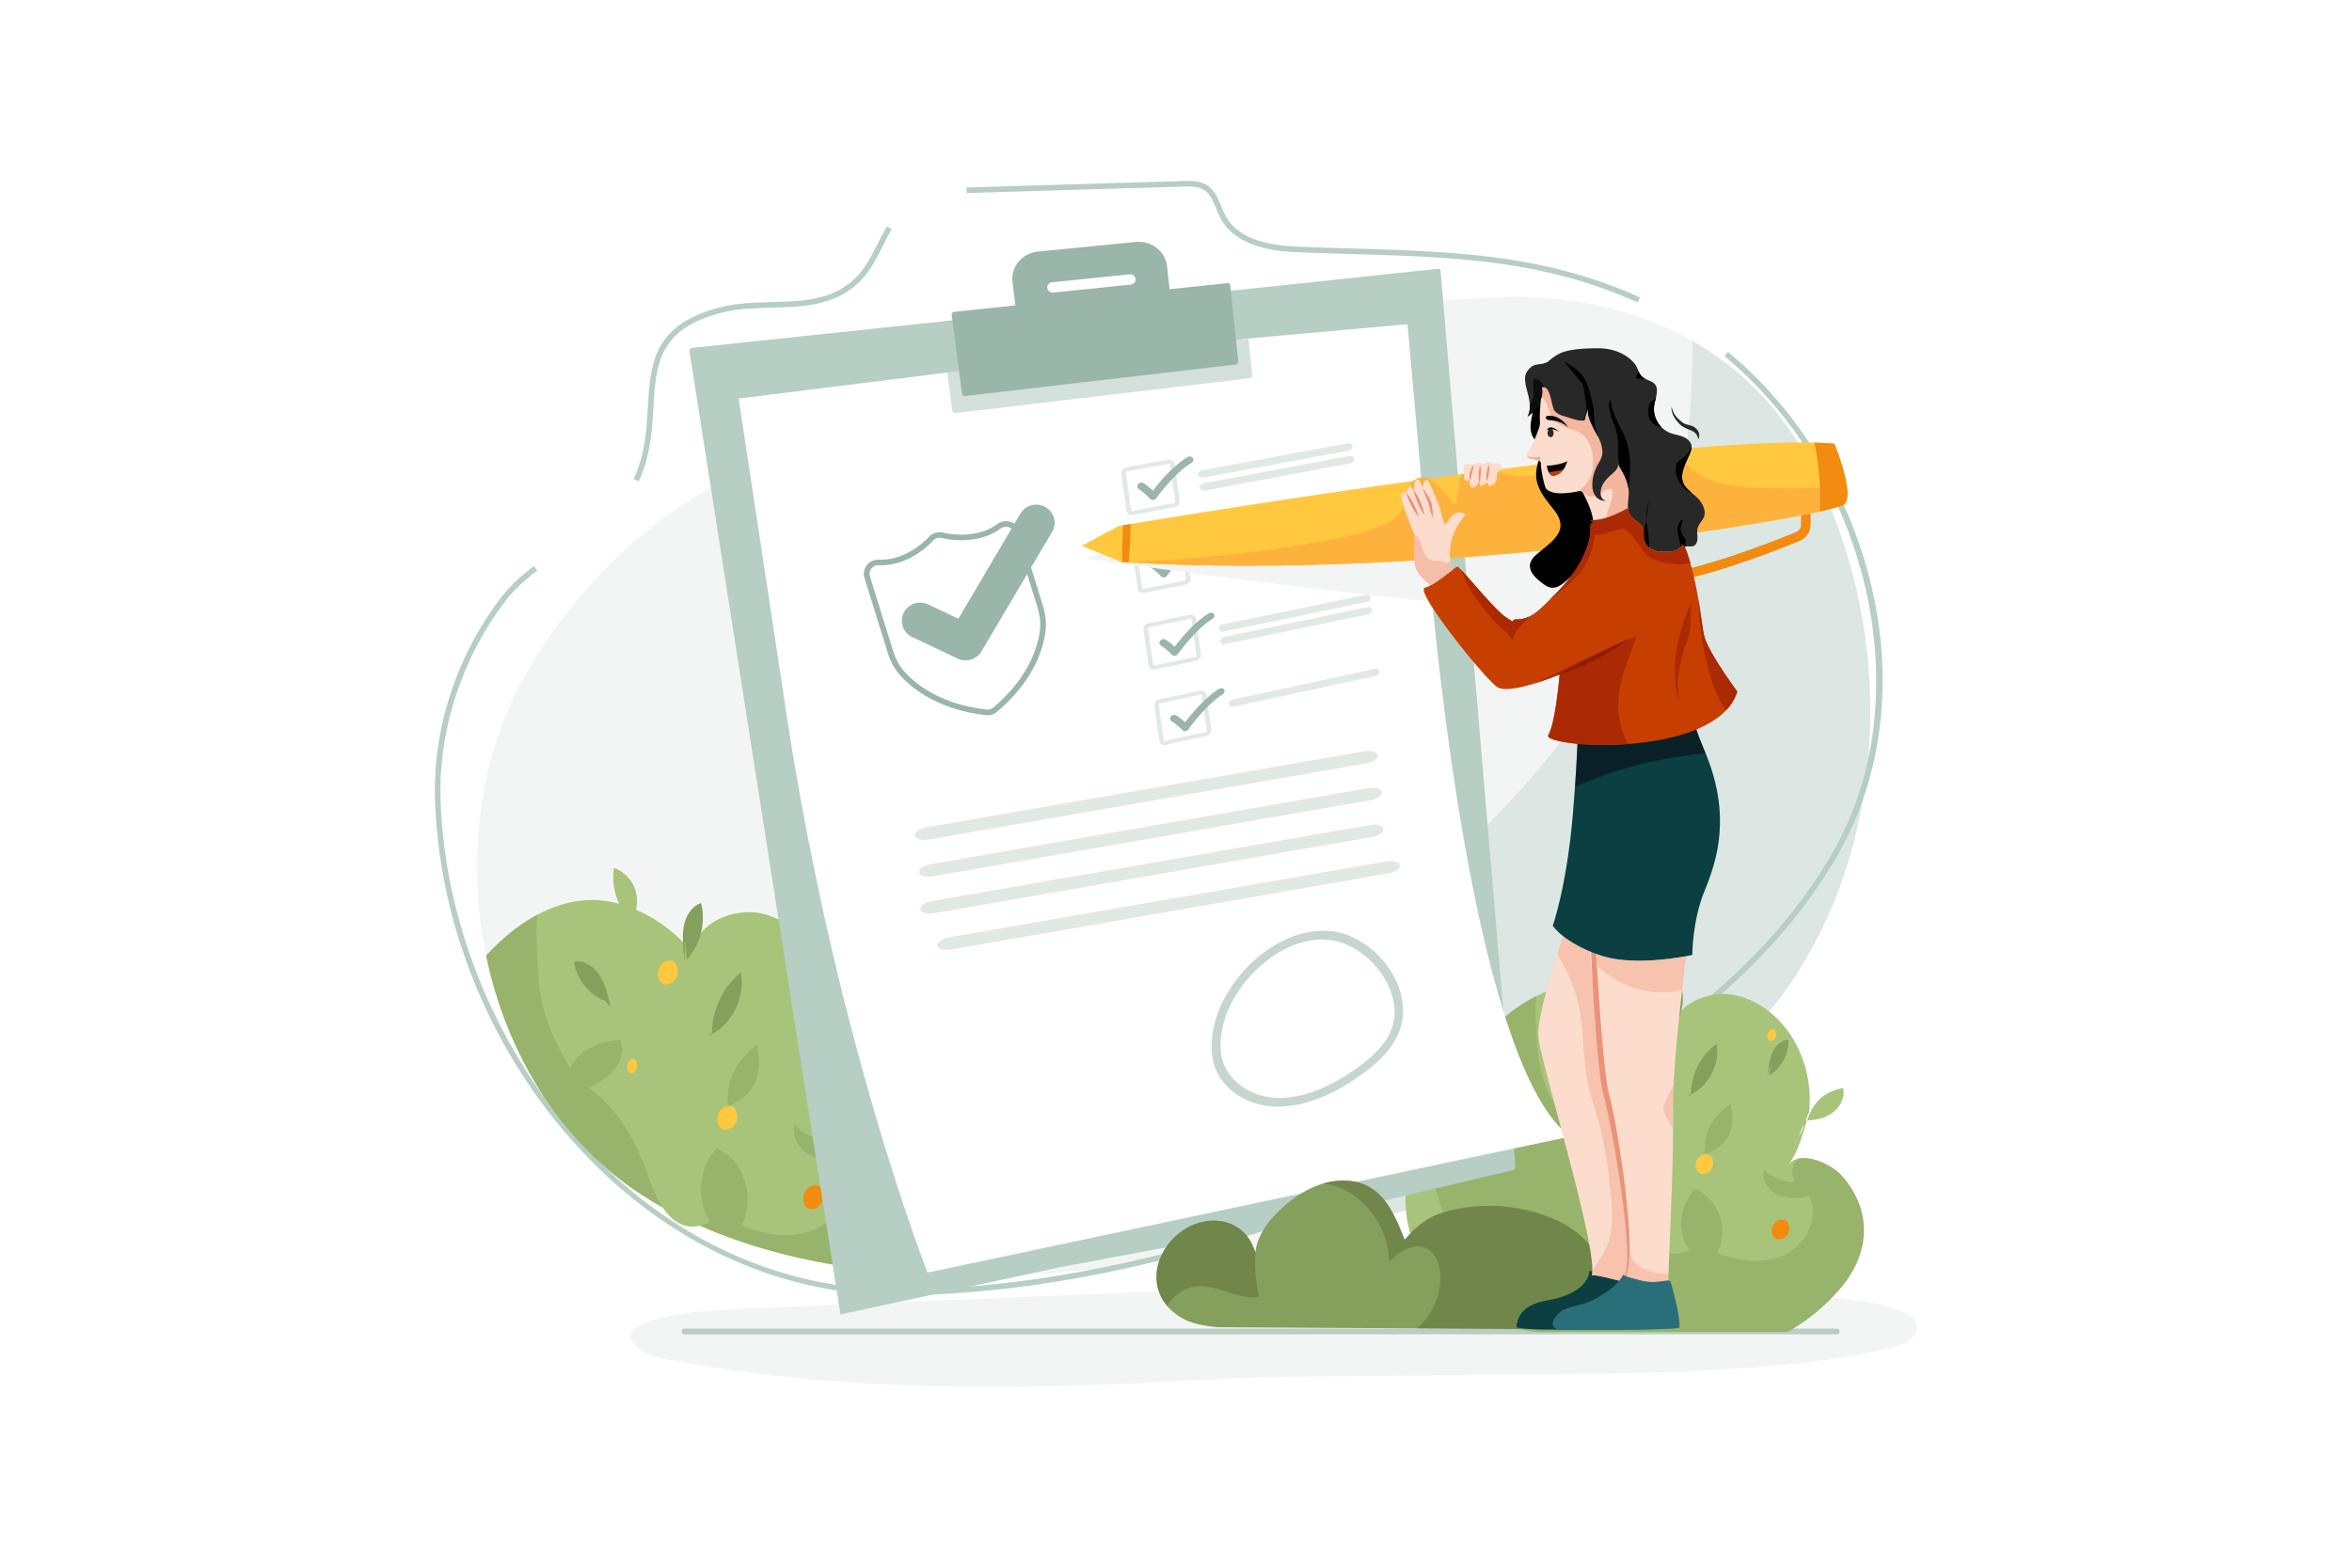 <svg xmlns="http://www.w3.org/2000/svg" viewBox="0 0 4680 3120"><defs><style>.cls-1,.cls-3{fill:#fff;}.cls-2{fill:#f3f5f4;}.cls-3{stroke:#000;stroke-miterlimit:10;stroke-width:4px;}.cls-4{fill:#b6cec4;}.cls-5{opacity:0.72;}.cls-6{fill:#d3e0db;}.cls-7{fill:#a8c47a;}.cls-8{fill:#84a05c;}.cls-9{opacity:0.47;}.cls-10{fill:#ffc83e;}.cls-11{fill:#f28b0f;}.cls-12{opacity:0.3;}.cls-13{fill:#9ab5a9;}.cls-14{opacity:0.56;}.cls-15{fill:#60723d;}.cls-16{fill:#0b3f42;}.cls-17{fill:#fcdccd;}.cls-18,.cls-22,.cls-31{fill:#f2ad94;}.cls-18{opacity:0.54;}.cls-19{fill:#fdb23d;}.cls-20{fill:#ea9378;}.cls-21{opacity:0.8;}.cls-23{fill:#282828;}.cls-24,.cls-31{opacity:0.66;}.cls-25{opacity:0.49;}.cls-26{fill:#070208;}.cls-27{fill:#c73f00;}.cls-28{fill:#ac2a03;}.cls-29{fill:#8e1c02;}.cls-30{fill:#296f7a;}</style></defs><title>04</title><g id="_04" data-name="04"><rect id="_04-2" data-name="04" class="cls-1" width="4680" height="3120"/><path class="cls-2" d="M3379.93,2728.09c-162.47,8.58-325.24,6-487.85,8.77-171.6,3-343.34.48-514.77,10.14-342.58,19.3-688.73,24.49-1027.61-37.43-24.26-4.43-52.16-7.81-74.25-23.12-90.59-62.85,139.83-78.56,160.66-79.57,370.91-18.12,743.87-29.65,1113.61-48.29,318.83-16.07,632.53-4.82,951.7,15,36.49,2.27,358.07,5.56,308,83.26-9.89,15.34-29.15,21.2-46.92,25.4-122.75,29-253.93,39-379.77,45.7Z"/><polyline class="cls-3" points="1360.19 2649.89 1800.16 2649.89 1865.55 2649.89 1971.96 2649.89 2208.11 2649.89 2768.15 2649.89 3053.89 2649.89 3070.01 2649.89 3070.06 2649.89 3150.83 2649.89 3274.1 2649.89 3279.86 2649.89 3520.14 2649.89 3656.65 2649.89"/><path class="cls-4" d="M3656.65,2655.47H1360.19c-2,0-3.58-2.5-3.58-5.58s1.61-5.57,3.58-5.57H3656.65c2,0,3.58,2.49,3.58,5.57S3658.63,2655.47,3656.65,2655.47Z"/><path class="cls-2" d="M3309.81,2193.76c-180.66,106.28-380.81,181.44-584.75,235-67.44,17.7-135.29,33.06-203,46.39q-43.38,8.55-87,15.95c-215.06,36.49-456.45,62.62-686.42,38.12-123.9-13.19-244.47-41.07-355.84-89.93q-38.08-16.7-74.65-36.76-2.65-1.46-5.29-2.93c-185.05-103.38-302.83-291.94-345.63-497.81-40.21-193.39-14.26-402,84.24-569.69,87-148.06,217.3-284,369.85-364.94a732.53,732.53,0,0,1,93-40.86c134.49-48.88,286.15-67.1,418.78-95.47,361-77.2,706.91-239.41,1082.09-239.9,126.73-.16,248.34,28.6,352.2,87.65C3457.8,730,3534.77,804.34,3590,902.55,3827,1324.06,3749.25,1935.26,3309.81,2193.76Z"/><g class="cls-5"><path class="cls-6" d="M3309.81,2193.76c-180.66,106.28-380.81,181.44-584.75,235-20.51-4.78-41.33-9.32-62.63-13.32-131.3-24.62-272.29-20.72-400.42-58-71.09-20.69-134.61-60.28-200.59-94.25,107.66-49.55,210.7-113.14,310.45-176.93,201-128.56,400.61-262.41,571.6-428.86s313.36-368.52,378.14-598.18c34.92-123.84,46.49-251.78,45.77-380.63C3457.8,730,3534.77,804.34,3590,902.55,3827,1324.06,3749.25,1935.26,3309.81,2193.76Z"/></g><path class="cls-4" d="M1788.85,2577.84c-241.86,0-471.43-107.92-647.46-304.65C973.93,2086,873.41,1837.7,865.6,1591.83c-2.26-71,8.28-142.51,31.31-212.44a644.41,644.41,0,0,1,100-190c16-21,36.77-40.88,65.31-62.63l6.7,8.79c-27.75,21.13-47.84,40.36-63.24,60.54-86.4,113.17-133.44,257.3-129.05,395.41,15,473.19,384.49,975.29,911.84,975.32,3.4,0,6.77,0,10.18-.06,253.11-3.1,534.24-60.35,835.58-170.16,28.1-10.24,56.48-21,84.34-32,303.4-119.74,729.89-319.55,929.84-670.91,171.86-302,74.48-743.82-217.08-984.86l7-8.52c69.71,57.63,130.06,127.85,179.38,208.71a884.06,884.06,0,0,1,105.64,256c45.38,190.61,22.16,380.29-65.37,534.11-45.68,80.25-105.76,157.27-178.6,228.89-65.48,64.4-143.31,126.43-231.31,184.36-142.55,93.84-309.53,177.25-525.48,262.47-28,11-56.42,21.83-84.61,32.1-142.46,51.92-281.26,92.48-412.54,120.57-148.11,31.7-291.67,48.61-426.68,50.26C1795.49,2577.82,1792.16,2577.84,1788.85,2577.84Z"/><path class="cls-4" d="M3258.6,602c-186.45-84.86-368.62-90.39-561.48-96.25l-4.7-.14c-37.41-1.14-76.1-2.31-115.22-4-33.3-1.47-60.65-6.31-83.63-14.77-29.76-11-51.27-28.06-63.93-50.82a201.86,201.86,0,0,1-9.61-20.9c-6.33-15.3-12.31-29.75-24.91-37.45-11.87-7.25-27.94-6.76-40.85-6.36-56.77,1.74-114.5,3.43-170.32,5.07-85.4,2.5-173.7,5.09-260.54,7.91l-.36-11c86.86-2.82,175.17-5.41,260.58-7.91,55.82-1.64,113.54-3.33,170.3-5.07,14.38-.44,32.27-1,46.94,8,15.68,9.57,22.64,26.38,29.37,42.64a190.4,190.4,0,0,0,9.05,19.76c20.36,36.6,66.92,56.76,138.4,59.93,39,1.73,77.69,2.9,115.07,4l4.7.14c194,5.89,377.24,11.46,565.72,97.24Z"/><path class="cls-4" d="M1270.84,958.09l-10-4.72c22.65-47.85,25.51-96.26,28.27-143.08,2.56-43.44,5-84.47,23.75-119.09,21-38.81,59.65-64.2,121.5-79.92,32.26-8.2,66.84-9.1,100.29-10,62.38-1.63,121.31-3.16,167.3-47.8,20-19.43,32.46-44.27,45.62-70.56,5.36-10.7,10.91-21.77,17-32.31l9.57,5.5c-5.89,10.27-11.36,21.19-16.65,31.76-13,26-26.45,52.8-47.81,73.53-49.09,47.64-113,49.31-174.7,50.92-32.84.86-66.8,1.75-97.86,9.64-58.65,14.91-95,38.57-114.51,74.48-17.6,32.46-19.95,72.3-22.44,114.48C1297.46,856.58,1294.41,908.31,1270.84,958.09Z"/><path class="cls-7" d="M3579.52,2259.85a44.75,44.75,0,0,0,10.28-30c19.37.22,39.47-3.28,55.34-14.4s26.51-31.07,22.56-50c-87,16.22-64.61,94.39-109.3,152.76a33.18,33.18,0,0,1,19.09-12.15c28.86-7,71.28,15.7,86.7,33.11,61.64,69.63,57.51,153.63-.87,223.26-26.65,31.8-65.33,66.25-107.28,88.55H3304.61a27.63,27.63,0,0,0-6,0H3085c-1.13,0-2.27.06-3.41.08h-.09l-2.87,0c-1.68,0-3.35,0-5,0q-1.62,0-3.21,0l-2.35-.06c-1.74,0-3.48-.11-5.21-.2-.68,0-1.35-.06-2-.1l-3.61-.22-3.62-.29c-1.19-.11-2.4-.23-3.6-.36-2-.2-4.06-.45-6.09-.73q-2.36-.32-4.71-.69-4.59-.75-9.12-1.71c-55-11.67-103.84-47.07-148.06-85.13-17.06-14.67-33.85-30-47.41-48.52-39.38-53.86-46.51-130.06-29.48-196.4a334.29,334.29,0,0,1,24.81-65.86,448.66,448.66,0,0,1,42.34-68c25.14-33.69,42.27-71.33,68.83-104.1,31.53-38.91,71.44-74.09,115.93-96.26,33.65-16.76,69.91-26.09,107.18-23.95,58.81,3.35,126.87,38.82,165.94,87.52,7.2-55.68,81.24-75.66,124.14-65.1,99.26,24.42,156.62,131.78,145.32,233.07"/><path class="cls-8" d="M3361.65,2178.89c-1.71-.83-1.21,3.21.61,2.66s2.14-2.93,2.16-4.83c.5-38.64,20-76.59,51.24-99.42,7.15,39.64-14.37,82.74-50.35,100.84"/><g class="cls-9"><path class="cls-8" d="M3389.86,2297.67c-1.7-.82-1.2,3.21.61,2.67s2.32-2.94,2.17-4.84c-3.83-47.27,20.05-76.59,51.23-99.42,7.16,39.64,6.2,78.51-50.35,100.85"/></g><g class="cls-9"><path class="cls-8" d="M3663.32,2562.36c-26.65,31.8-65.33,66.25-107.28,88.55H3304.61a27.63,27.63,0,0,0-6,0H3145c-20.21-1.1-40.81-.28-58.65,0l-4.75.08h-.09c-3.86,0-7.58,0-11.11,0l-2.35-.06c-1.74,0-3.48-.11-5.21-.2-.68,0-1.35-.06-2-.1l-3.61-.22-3.62-.29c-1.19-.11-2.4-.23-3.6-.36-2-.21-4.06-.46-6.09-.73q-2.36-.32-4.71-.69-4.59-.75-9.12-1.71c-7.48-5.36-14.49-10.6-20.85-15.42-45.95-34.87-77.56-85.33-102.85-137.17a857,857,0,0,1-74-228.37q-1.3-7.43-2.44-15a448.66,448.66,0,0,1,42.34-68c25.14-33.69,42.27-71.33,68.83-104.1,31.53-38.91,71.44-74.09,115.93-96.26-1.37,10.64-1.44,21.52-1.31,32.28q.48,41.36,4.46,82.6c4.71,48.79,28.75,97.9,54.86,138.43,13.22-30.46,55.92-47.3,88.12-46.65,7.38,16.68.37,36.92-12.2,50.15-11.95,12.58-28.91,21.2-44.54,28.1,55.4,34.3,86.89,92.84,108.51,152.15,16.07,44.09,48.26,95.58,106.24,68.52-25.07-36.32-19.84-90.41,11.72-121.25,47.43,18.4,69.54,83.32,43.19,126.83,43.41,17.06,93.89,23.89,135.88,3.6s69.14-74.39,48.14-116c-20.81,2.5-42.68,4.87-62.06-3.11s-34.62-30.12-27.42-49.8a80.07,80.07,0,0,0,63.77,23.64c-12.89-11.41-9.4-33.93,3.08-45.78l0,0c28.86-7,71.28,15.7,86.7,33.11C3725.83,2408.73,3721.7,2492.73,3663.32,2562.36Z"/></g><path class="cls-7" d="M3217.71,1987.27l-.4-.41a95.81,95.81,0,0,1-25.5-81.53,57.42,57.42,0,0,1,30.85,87.46"/><path class="cls-8" d="M3315.59,2058.59l-1.24-15.92c-1.21-15.41-2.39-31.17,1.66-46.09s14.42-29,29.28-33.26c9,32.64-1.38,69.84-25.89,93.18l-1.11-30.45"/><path class="cls-8" d="M3516.77,2141.41l1.92-13.17c1.86-12.75,3.81-25.78,9.85-37.15s17.07-21,29.93-21.65c1.27,28.19-14,56.51-38.22,71l4.71-25"/><path class="cls-8" d="M3176.8,2124.16c-28.38-9.33-50.61-35.25-55.49-64.72,18.08-2.88,36,8.59,46.23,23.79s14.27,33.57,18.13,51.47"/><path class="cls-10" d="M3278.55,2096.11c12,4.45,30.93-8.08,24.45-28.58-5.88-18.57-31.53-8.45-33.41,8.4C3268.29,2087.55,3272.59,2093.91,3278.55,2096.11Z"/><path class="cls-10" d="M3383.25,2335.49c12,4.45,30.93-8.08,24.44-28.58-5.88-18.57-31.52-8.45-33.4,8.39C3373,2326.92,3377.28,2333.29,3383.25,2335.49Z"/><path class="cls-11" d="M3534.71,2465.76c12,4.44,30.93-8.08,24.44-28.58-5.88-18.57-31.52-8.45-33.4,8.39C3524.45,2457.19,3528.74,2463.56,3534.71,2465.76Z"/><path class="cls-10" d="M3219.74,2242.72c6,2.65,15.46-4.82,12.22-17-2.94-11.08-15.76-5-16.7,5C3214.61,2237.61,3216.75,2241.41,3219.74,2242.72Z"/><path class="cls-10" d="M3521.37,2071.22c6,2.66,15.46-4.82,12.22-17-2.94-11.08-15.76-5-16.7,5C3516.24,2066.11,3518.39,2069.91,3521.37,2071.22Z"/><path class="cls-7" d="M1755.49,2252c-17.45-21.07-65.39-48.53-98-40a37.3,37.3,0,0,0-21.57,14.7c24.16-33.77,31-73,42.24-106.89-1.18,0-2.37.06-3.56.07l7.89-19.3c12.78-122.51-52.06-252.34-164.26-281.89-37-9.75-94.54,2-123.33,38.11h0a79.35,79.35,0,0,0-16.62,38h0c-.14.88-.26,1.75-.37,2.64-.26-.34-.5-.67-.76-1q-5.82-7.69-12.38-15l-.81-.92c-1.66-1.82-3.32-3.61-5-5.37h0a290.23,290.23,0,0,0-93.19-64.48,257.63,257.63,0,0,0-33.6-11.89,203.6,203.6,0,0,0-41.8-7.19c-42.13-2.59-83.12,8.68-121.16,29-37.41,20-72,48.61-101.88,81.36,42.8,205.87,160.58,394.43,345.63,497.81q2.64,1.47,5.29,2.93c17.59,26.14,41.86,44.22,74.65,36.76,111.37,48.86,231.94,76.74,355.84,89.93q3-3.64,5.83-7.27C1820.49,2437.75,1825.16,2336.16,1755.49,2252ZM1671,2128.61a56,56,0,0,1-11.23,27.48Z"/><path class="cls-7" d="M1734,2102.36c-16.1,12.07-36,16.71-55.81,17.35,12.31-37,29.95-67.64,81.31-77.88C1763.91,2064.78,1751.88,2088.91,1734,2102.36Z"/><path class="cls-8" d="M1413.48,2058.18c-1.93-1-1.36,3.88.69,3.22s2.42-3.55,2.45-5.84c.56-46.75,22.66-92.64,57.92-120.26,8.08,48-16.25,100.08-56.92,122Z"/><g class="cls-9"><path class="cls-8" d="M1445.38,2201.84c-1.93-1-1.37,3.88.69,3.22s2.61-3.56,2.44-5.84c-4.32-57.17,22.67-92.64,57.92-120.25,8.09,47.94,7,95-56.92,122Z"/></g><g class="cls-9"><path class="cls-8" d="M1292.84,2349c6.19,18.16,14.49,37.38,25.34,53.51q-2.65-1.46-5.29-2.93c-185.05-103.38-302.83-291.94-345.63-497.81,29.92-32.75,64.47-61.41,101.88-81.36-1.55,12.86-1.63,26-1.49,39q.57,50,5,99.91c5.32,59,32.5,118.41,62,167.43,14.94-36.84,63.22-57.21,99.62-56.43,8.34,20.17.41,44.65-13.79,60.66-13.52,15.21-32.68,25.63-50.35,34C1232.81,2206.53,1268.4,2277.32,1292.84,2349Z"/></g><g class="cls-9"><path class="cls-8" d="M1754.5,2522q-2.85,3.62-5.83,7.27c-123.9-13.19-244.47-41.07-355.84-89.93a90.13,90.13,0,0,0,20.11-7.39c-28.34-43.93-22.43-109.34,13.25-146.64,53.61,22.24,78.61,100.77,48.83,153.4,49.07,20.63,106.12,28.88,153.59,4.34s78.15-90,54.41-140.32c-23.51,3-48.24,5.89-70.14-3.76s-39.13-36.45-31-60.24c18.44,20.35,45.7,31.16,72.09,28.59-14.56-13.79-10.63-41,3.49-55.37v0c32.63-8.48,80.57,19,98,40C1825.16,2336.16,1820.49,2437.75,1754.5,2522Z"/></g><path class="cls-7" d="M1250.78,1826.42l-.45-.49c-23.35-25.57-34.4-63.37-28.83-98.61,19.47,6.26,35.77,22.89,42.54,43.41s3.82,44.42-7.67,62.37Z"/><path class="cls-8" d="M1361.42,1912.68l-1.41-19.26c-1.36-18.63-2.69-37.7,1.88-55.73s16.3-35.15,33.11-40.24c10.12,39.49-1.56,84.47-29.28,112.7l-1.25-36.83Z"/><path class="cls-8" d="M1588.84,2012.84l2.17-15.93c2.1-15.41,4.3-31.17,11.13-44.93s19.3-25.35,33.84-26.17c1.42,34.09-15.82,68.34-43.21,85.83l5.33-30.19Z"/><path class="cls-8" d="M1204.52,1992c-32.07-11.28-57.2-42.63-62.72-78.27,20.44-3.49,40.72,10.39,52.26,28.77s16.13,40.61,20.5,62.25Z"/><path class="cls-10" d="M1319.55,1958.06c13.62,5.38,35-9.77,27.63-34.56-6.64-22.46-35.63-10.23-37.76,10.15C1308,1947.7,1312.81,1955.4,1319.55,1958.06Z"/><path class="cls-10" d="M1437.9,2247.58c13.62,5.37,35-9.77,27.63-34.57-6.64-22.45-35.64-10.22-37.76,10.15C1426.3,2237.22,1431.15,2244.91,1437.9,2247.58Z"/><path class="cls-11" d="M1609.11,2405.13c13.62,5.38,35-9.77,27.63-34.56-6.64-22.46-35.64-10.23-37.76,10.15C1597.51,2394.77,1602.36,2402.47,1609.11,2405.13Z"/><path class="cls-10" d="M1253.06,2135.38c6.81,3.21,17.49-5.83,13.82-20.62-3.32-13.4-17.82-6.1-18.88,6C1247.27,2129.2,1249.69,2133.79,1253.06,2135.38Z"/><path class="cls-10" d="M1594,1928c6.81,3.21,17.49-5.83,13.82-20.62-3.32-13.4-17.82-6.1-18.88,6.05C1588.24,1921.78,1590.66,1926.37,1594,1928Z"/><path class="cls-4" d="M3010.4,2328.84l-1.73.41-71.93,17-24.37,5.77-73,17.24-24.7,5.86-74,17.49-25.07,5.94-75.06,17.75-25.42,6-76.14,18-25.78,6.1-404.57,75.71L1672.37,2616,1427.63,1054.71,1371.9,699.25c-.53-3.42,2.08-6.5,5.82-6.89l517.35-54.92,127.44-13.53L2329,591.39l120.12-12.76L2860.59,535a5.47,5.47,0,0,1,6,5l143.18,1689,.69,8.21,4.55,85.78A5.93,5.93,0,0,1,3010.4,2328.84Z"/><path class="cls-1" d="M3124.27,2261.92,1845.65,2532.73s-191.1-483.32-288.92-1166.16l-87-573.36,415.1-51.78L2484,673.67l316.57-28.53,30.65,342.72,11.91,133.1s1.84,24.25,5.73,65.64C2869.91,1410.08,2950.76,2133.43,3124.27,2261.92Z"/><g class="cls-12"><path class="cls-13" d="M2393,950.72l291.36-54.05c4.39-.81,7.55-4.73,7.07-8.76h0c-.48-4-4.42-6.64-8.81-5.83L2391,935.87c-4.57.84-7.83,4.85-7.28,9h0C2384.28,948.93,2388.43,951.56,2393,950.72Z"/></g><g class="cls-12"><path class="cls-13" d="M2396.46,976.54l290.92-54.49c4.38-.82,7.54-4.74,7.06-8.76h0c-.47-4-4.41-6.61-8.79-5.8l-291.18,54.24c-4.56.85-7.81,4.86-7.26,8.95h0C2387.76,974.77,2391.9,977.39,2396.46,976.54Z"/></g><g class="cls-12"><path class="cls-13" d="M2347.62,996.93l-4-29.22-3.06-22.41h0l-2.34-17-.72-5.24c-.77-5.65-6.56-9.33-12.89-8.18l-83.45,15.21c-6.4,1.17-11,6.75-10.15,12.46l2.87,20.15,7.72,54.16c.81,5.65,6.65,9.27,13,8.07l83-15.66C2343.9,1008.08,2348.38,1002.55,2347.62,996.93Zm-11.13,4.31-83,15.62a2.22,2.22,0,0,1-2.75-1.71l-7.14-50.27-3.42-24a2.48,2.48,0,0,1,2.15-2.62l83.4-15.25a2.23,2.23,0,0,1,2.73,1.72L2330,935.9h0l2.42,17.6h0l1.26,9.19,4.94,35.92A2.49,2.49,0,0,1,2336.49,1001.24Z"/></g><path class="cls-13" d="M2295.44,994.83c-.24,0-.49.08-.73.1a7.54,7.54,0,0,1-6.41-2.29c-9.56-10.71-22.35-19.37-22.47-19.46-3.3-2.23-3.76-6.6-1-9.76a8.56,8.56,0,0,1,10.95-1.69A157.84,157.84,0,0,1,2294,976.54c11.81-15.44,39.42-49,69-66.79,3.66-2.21,8.36-1.43,10.51,1.73s.91,7.51-2.75,9.71c-35.32,21.34-69.5,69.69-69.84,70.18A8.71,8.71,0,0,1,2295.44,994.83Z"/><g class="cls-12"><path class="cls-13" d="M2413.73,1105l288.74-56.66c4.34-.86,7.48-4.76,7-8.73h0c-.47-4-4.38-6.49-8.73-5.64l-289,56.41c-4.53.89-7.76,4.88-7.22,8.92h0C2405.1,1103.37,2409.21,1105.92,2413.73,1105Z"/></g><g class="cls-12"><path class="cls-13" d="M2417.15,1130.46l288.3-57.09c4.34-.86,7.47-4.76,7-8.72h0c-.47-4-4.37-6.47-8.71-5.61l-288.55,56.84c-4.52.89-7.75,4.88-7.2,8.91h0C2408.53,1128.81,2412.63,1131.35,2417.15,1130.46Z"/></g><g class="cls-12"><path class="cls-13" d="M2368.74,1151.13l-7-51.44L2359.4,1083l-.62-4.55c-.76-5.57-6.48-9.12-12.76-7.92l-82.66,16c-6.36,1.23-10.88,6.79-10.07,12.4l10.43,73.15c.77,5.56,6.56,9.06,12.87,7.8l82.22-16.4C2365,1162.17,2369.5,1156.66,2368.74,1151.13Zm-11,4.37-82.25,16.36a2.18,2.18,0,0,1-2.72-1.65l-10.39-73.11a2.49,2.49,0,0,1,2.13-2.62l82.63-16a2.15,2.15,0,0,1,2.69,1.66l1.44,10.39h0l2.39,17.33,6.19,45A2.47,2.47,0,0,1,2357.72,1155.5Z"/></g><path class="cls-13" d="M2317,1149c-.24,0-.48.09-.73.12a7.38,7.38,0,0,1-6.34-2.19c-9.46-10.45-22.12-18.85-22.24-18.93-3.27-2.16-3.72-6.46-1-9.62s7.58-4,10.84-1.79a153.75,153.75,0,0,1,18.08,14.39c11.71-15.35,39.09-48.72,68.38-66.64,3.63-2.22,8.29-1.51,10.41,1.58s.9,7.39-2.73,9.61c-35,21.45-68.91,69.52-69.25,70A8.68,8.68,0,0,1,2317,1149Z"/><g class="cls-12"><path class="cls-13" d="M2434.15,1257l286.16-59.19c4.3-.89,7.42-4.78,7-8.69h0c-.46-3.9-4.33-6.35-8.64-5.47l-286.4,59c-4.49.92-7.69,4.89-7.16,8.87h0C2425.6,1255.43,2429.67,1257.9,2434.15,1257Z"/></g><g class="cls-12"><path class="cls-13" d="M2437.52,1282l285.72-59.6c4.31-.9,7.41-4.79,7-8.68h0c-.46-3.9-4.33-6.34-8.63-5.44l-286,59.36c-4.48.93-7.68,4.9-7.15,8.87h0C2429,1280.48,2433,1282.94,2437.52,1282Z"/></g><g class="cls-12"><path class="cls-13" d="M2389.54,1302.94l-6.47-47.26-2.26-16.46-1.07-7.86c-.76-5.49-6.42-8.93-12.64-7.67l-81.9,16.68c-6.3,1.29-10.78,6.82-10,12.35l10.26,72c.78,5.48,6.5,8.87,12.77,7.55l81.45-17.11C2385.87,1313.87,2390.29,1308.39,2389.54,1302.94Zm-10.93,4.44-81.49,17.08a2.15,2.15,0,0,1-2.7-1.61l-10.21-72a2.48,2.48,0,0,1,2.1-2.61l81.86-16.72a2.14,2.14,0,0,1,2.69,1.61l1.87,13.62h0l2.34,17v0l5.63,40.94A2.47,2.47,0,0,1,2378.61,1307.38Z"/></g><path class="cls-13" d="M2338.73,1304.86l-.72.12a7.29,7.29,0,0,1-6.28-2.08c-9.36-10.19-21.89-18.33-22-18.41-3.24-2.09-3.67-6.33-1-9.47s7.51-4,10.74-1.89a150.47,150.47,0,0,1,17.89,14c11.61-15.28,38.76-48.49,67.79-66.5,3.6-2.23,8.21-1.59,10.31,1.43s.88,7.28-2.71,9.51c-34.7,21.55-68.31,69.34-68.65,69.82A8.83,8.83,0,0,1,2338.73,1304.86Z"/><g class="cls-12"><path class="cls-13" d="M2454.26,1406.59,2737.88,1345c4.27-.93,7.35-4.8,6.9-8.65h0c-.46-3.85-4.29-6.22-8.57-5.3l-283.85,61.41c-4.45,1-7.63,4.92-7.1,8.83h0C2445.79,1405.17,2449.82,1407.56,2454.26,1406.59Z"/></g><g class="cls-12"><path class="cls-13" d="M1847.81,1670.85,2719.64,1519c13.13-2.28,22.78-9.47,21.56-16h0c-1.21-6.59-12.84-10.08-26-7.8l-872.56,151.47c-13.66,2.37-23.59,9.72-22.17,16.41h0C1821.92,1669.74,1834.15,1673.23,1847.81,1670.85Z"/></g><g class="cls-12"><path class="cls-13" d="M1856.33,1744.06l871.83-151.82c13.13-2.29,22.78-9.48,21.56-16.06h0c-1.21-6.59-12.84-10.08-26-7.8l-872.55,151.47c-13.67,2.37-23.6,9.72-22.18,16.41h0C1830.44,1743,1842.67,1746.44,1856.33,1744.06Z"/></g><g class="cls-12"><path class="cls-13" d="M1858.91,1817.48l871.84-151.83c13.12-2.28,22.77-9.47,21.56-16.05h0c-1.22-6.59-12.85-10.08-26-7.8l-872.56,151.46c-13.67,2.38-23.6,9.73-22.17,16.42h0C1833,1816.36,1845.25,1819.86,1858.91,1817.48Z"/></g><g class="cls-12"><path class="cls-13" d="M1892.32,1889.84,2764.15,1738c13.13-2.29,22.78-9.48,21.57-16.06h0c-1.22-6.59-12.85-10.08-26-7.8l-872.56,151.47c-13.67,2.37-23.6,9.72-22.17,16.41h0C1866.43,1888.73,1878.66,1892.22,1892.32,1889.84Z"/></g><g class="cls-12"><path class="cls-13" d="M2410,1452.44l-6.38-46.54-2.21-16.21-1.06-7.75c-.75-5.4-6.35-8.73-12.52-7.4l-81.15,17.38c-6.24,1.32-10.69,6.83-9.91,12.27l9,63.27,1.08,7.63c.76,5.41,6.43,8.68,12.64,7.31l80.7-17.79a12.76,12.76,0,0,0,9.35-8A9.08,9.08,0,0,0,2410,1452.44Zm-91.58,22.26a2.07,2.07,0,0,1-2.66-1.55l-1-6.64-9.13-64.23a2.51,2.51,0,0,1,2.09-2.6l81.13-17.41a2.09,2.09,0,0,1,2.65,1.56l1.84,13.41,2.31,16.79h0l5.55,40.32a2.48,2.48,0,0,1-2.06,2.57l-6.57,1.45Z"/></g><path class="cls-13" d="M2359.68,1454.89a6,6,0,0,1-.72.13,7.12,7.12,0,0,1-6.22-2c-9.26-9.94-21.67-17.82-21.79-17.9-3.21-2-3.63-6.2-1-9.33s7.45-4,10.65-2a147.56,147.56,0,0,1,17.71,13.58c11.52-15.19,38.44-48.26,67.22-66.35,3.56-2.24,8.13-1.66,10.21,1.3s.87,7.17-2.69,9.41c-34.4,21.65-67.75,69.16-68.08,69.63A8.8,8.8,0,0,1,2359.68,1454.89Z"/><g class="cls-14"><path class="cls-13" d="M2532.33,2202.06c-28-1.84-54.8-11.39-76.16-27.32-25.2-18.8-40.51-44.34-44.16-73.84-4.35-35.18,3.58-73.71,23-111.35,18.06-35.07,45.64-67.81,77.57-92.14,28.2-21.48,59-36,89.09-41.88,33.25-6.54,64.33-2.81,92.38,11a182.49,182.49,0,0,1,81.92,81.33c17,33.87,20.46,69.57,9.85,100.66-10.39,30.39-33.55,58.13-73,87.4-41.48,30.76-105.22,67.39-172.67,66.42C2537.5,2202.33,2534.9,2202.23,2532.33,2202.06Zm109.88-331.51c-38.5-3.62-80.49,10.16-120.18,40.44-62.83,47.92-100,122.64-92.33,185.36,5.86,47.74,51.19,84.71,106.38,88.42,2.31.15,4.63.25,7,.28,62.29,1,122-33.44,161.11-62.37,35.91-26.59,56.76-51.17,65.73-77.43,12.25-35.91-.57-70.36-9.34-87.77a168.34,168.34,0,0,0-75.71-75A122.08,122.08,0,0,0,2642.21,1870.55Z"/></g><path class="cls-6" d="M2484.05,673.67l7.49,72.41a6.18,6.18,0,0,1-5.48,6.68L1902.26,822a6.58,6.58,0,0,1-7.43-5.4l-10-75.2Z"/><path class="cls-13" d="M1920.75,788.12l538.31-62.71a5.43,5.43,0,0,0,4.83-5.88l-15.84-151.26a5.41,5.41,0,0,0-6-4.76l-543.28,57.06a5.56,5.56,0,0,0-5.12,6.14l20.58,156.65A5.78,5.78,0,0,0,1920.75,788.12Z"/><path class="cls-13" d="M2329,591.39l-1.76-15.82h0l-5-45.29c-3.3-29.9-30.9-51.77-61.72-48.75l-195.05,19.13c-31.81,3.13-54.61,30.45-50.78,61l5.78,46.16v0l2,16.11,2.54,20.34,306.16-32.93Zm-235.49-29.6L2247.78,546a10.77,10.77,0,0,1,7.73,2.22,10.12,10.12,0,0,1-5.42,18.13l-154.06,16a11.19,11.19,0,0,1-8-2.23,10.18,10.18,0,0,1,5.44-18.32Z"/><path class="cls-3" d="M1971.84,1416.89a23.15,23.15,0,0,1-9.35.82c-85.81-9.86-135.94-45-162.87-72.8-13.17-13.59-22.11-29-28.13-48.35l-45.93-148.07a22.3,22.3,0,0,1,3.78-20.39,23.08,23.08,0,0,1,19.09-8.73,113.1,113.1,0,0,0,37.47-4.86c39.74-12,66-41.65,66.26-42a23.21,23.21,0,0,1,23.61-7.07c.32.09,39,10.25,78.68-1.71a112.2,112.2,0,0,0,33.83-16.6,23.25,23.25,0,0,1,20.78-3.27,22.73,22.73,0,0,1,14.7,14.82l45.94,148.08c6,19.4,7.31,37,4.11,55.56-6.58,37.87-28.18,94.63-93.75,150.06A23,23,0,0,1,1971.84,1416.89Z"/><path class="cls-13" d="M1974.27,1422l-.78.25a29,29,0,0,1-11.65,1c-87.49-10.06-138.72-46.06-166.29-74.49-13.81-14.25-23.17-30.31-29.45-50.56l-45.93-148.07a27.83,27.83,0,0,1,4.71-25.41,28.79,28.79,0,0,1,23.77-10.87,107.68,107.68,0,0,0,35.6-4.63c37.83-11.38,63.4-40,63.66-40.28a28.94,28.94,0,0,1,29.38-8.77c.34.09,37.61,9.73,75.51-1.68a106.68,106.68,0,0,0,32.13-15.75,29,29,0,0,1,25.89-4.08,28.36,28.36,0,0,1,18.33,18.47l45.94,148.07c6.27,20.25,7.64,38.72,4.28,58.12-6.74,38.77-28.8,96.83-95.64,153.34A28.35,28.35,0,0,1,1974.27,1422ZM1741.94,1125.8a17.23,17.23,0,0,0-8.14,5.7,16.79,16.79,0,0,0-2.85,15.36l45.93,148.08c5.75,18.53,14.27,33.19,26.82,46.14,26.29,27.1,75.29,61.45,159.45,71.12a17.36,17.36,0,0,0,13.24-4c64.29-54.36,85.45-109.82,91.87-146.79,3-17.63,1.79-34.47-4-53l-45.93-148.07a17.15,17.15,0,0,0-11.08-11.18,17.56,17.56,0,0,0-15.67,2.48,118,118,0,0,1-35.52,17.43c-41.11,12.37-81.46,1.86-81.85,1.75a17.53,17.53,0,0,0-17.81,5.34c-1.14,1.29-27.91,31.32-68.9,43.64a118.81,118.81,0,0,1-39.36,5.1A17.48,17.48,0,0,0,1741.94,1125.8Z"/><path class="cls-13" d="M1932,1312.63a37,37,0,0,1-26.55-2l-90.25-42.81a35.78,35.78,0,0,1-17.09-48.06,36.81,36.81,0,0,1,48.81-16.83l60.07,28.49L2030.49,1022a36.86,36.86,0,0,1,50.09-12.57,35.7,35.7,0,0,1,12.78,49.34l-140.57,237.77A36.44,36.44,0,0,1,1932,1312.63Z"/><path class="cls-2" d="M2848.9,1197.35q-345.69-36.51-689.87-85.8c221.35-60.82,444.65-103.11,672.23-116l11.91,135.13S2845,1155.33,2848.9,1197.35Z"/><path class="cls-8" d="M3193.35,2646l-374.45-2.18-397-2.31c-25-3-50.78-6.35-72.88-20a111.4,111.4,0,0,1-26.8-22.69c-41.46-49.09-18.18-120.72,37.77-154,48.69-29,117.38-19.85,137.82,47.75q.45-3.62,1.16-7.16c6-30.37,25.5-55.81,46.7-76.2,25.07-24.11,54.58-43.88,86.23-53.45a140.12,140.12,0,0,1,42.4-6.2c69.74.92,95.89,53.65,120.61,117.94,23-27.31,47.17-46.26,81.65-55.86,71.74-20,149-14.37,218.18,15.83,42.83,18.71,87.24,55.22,88.81,106.76.93,31.17.77,23.05,10.68,52.24C3204.86,2617.79,3192.33,2612.59,3193.35,2646Z"/><g class="cls-14"><path class="cls-15" d="M2504.87,2581.31c-44,6-87.12-28.54-130.83-20.44-21.46,4-39.27,18.39-51.81,38-41.46-49.09-18.18-120.72,37.77-154,48.69-29,117.38-19.85,137.82,47.75q.45-3.62,1.16-7.16C2494.66,2516.23,2499.25,2550.09,2504.87,2581.31Z"/></g><g class="cls-14"><path class="cls-15" d="M3193.35,2646l-374.45-2.18c27.74-22.78,46.6-59.74,47.07-98.64.21-17.65-3.34-36.22-13.84-49.41-25.06-31.51-65.71-7.3-87.71,14.47-2.46-78.15-63.19-148.82-132.51-154.49a140.12,140.12,0,0,1,42.4-6.2c69.74.92,95.89,53.65,120.61,117.94,23-27.31,47.17-46.26,81.65-55.86,71.74-20,149-14.37,218.18,15.83,42.83,18.71,87.24,55.22,88.81,106.76.93,31.17.77,23.05,10.68,52.24C3204.86,2617.79,3192.33,2612.59,3193.35,2646Z"/></g><path class="cls-16" d="M3228.68,2535.8l-66.16-6.2s1.14,42.74-81,57.94c-28.1,5.2-59.08,15-63.66,50.37a4.61,4.61,0,0,0,.45,3.39,4,4,0,0,0,2.75,1.21c18.94,2.83,35.4,3.61,54.81,3.61h157.37Z"/><path class="cls-17" d="M3354.67,1903.06c-2.1,18.43-4.76,41.44-7.58,66.76-6.7,60.28-14.25,133.61-17.09,189.19-.66,13-1.07,25-1.13,35.69q0,4.08,0,7.87.12,12.58.13,25.17,0,9.11,0,18.22c-.46,96.18-5.27,192.26-8.95,288.23q-.51,12.84-1,25.69a8,8,0,0,1-1.13,4.65c-1.16,1.56-3.24,2-5.14,2.42l-9.71,1.94c-4.5.9-40.82-9.3-74.79-18.24-10.46-2.75-20.7-5.37-29.71-7.51-17.74-4.23-30.74-6.59-31.42-4.33a39.44,39.44,0,0,0,1.24-10.42c1.28-77.29-103.28-416.67-107.32-465.28-2.47-29.55,18.59-103.88,37.09-163l.63-2c4-12.71,7.83-24.67,11.29-35.27,11.53,9.11,28.73,20.14,53.56,30.65,4.65,2,9.55,3.92,14.75,5.83,1.11.41,2.23.82,3.36,1.22,1.58.57,3.19,1.11,4.81,1.62C3243.64,1920.35,3323.88,1908.68,3354.67,1903.06Z"/><path class="cls-18" d="M3198.76,2543.18q2.07.48,4.23,1Z"/><path class="cls-11" d="M3289.4,1161.06a118.7,118.7,0,0,1-12-.57l1.94-18.83c67.73,7,242.35-61.45,294.25-82.59a16.27,16.27,0,0,0,10.16-15.12v-54.4h18.93V1044a35.11,35.11,0,0,1-21.95,32.65C3516.53,1102.76,3364.88,1161.06,3289.4,1161.06Z"/><path class="cls-10" d="M3673.29,998.58a17.86,17.86,0,0,1-2.35,3.95c-.23.28-.46.56-.71.82-2.82,3-20,8.17-49.32,14.65l-4.95,1.08-.33.07c-1.8.4-3.64.79-5.52,1.19s-3.85.82-5.77,1.21q-8.84,1.83-18.73,3.77-5.07,1-10.16,2l-3.5.67-9.69,1.82-5.28,1-4.08.74c-83.73,15.23-206.94,33.81-352.65,50.43q-8.2.94-16.39,1.85h0l-9.94,1.1q-31.24,3.45-62.51,6.63l-7,.71-11,1.1-10.23,1-1.91.18q-2.6.27-5.22.51c-4.27.41-8.55.83-12.83,1.23-50.82,4.83-103.44,9.28-157.31,13.2q-36.29,2.64-73.29,4.93l-7.63.47c-187.53,11.36-386.19,15.35-573.34,4.91l-5.93-.33q-6.51-.36-13-.77l-1.32-.08-78.88-32.51,73.58-39.2,8.31-1.38,15.34-2.56c72.77-12.06,304.11-49.82,562.47-85.88q15-2.09,30-4.16,32.82-4.54,66-9,26.07-3.48,52.26-6.91h0l28.3-3.67c51.82-6.66,103.54-13,154.16-18.88,67.57-7.81,133.2-14.72,194.5-20.21,109.05-9.79,204.43-15.15,272.81-13.3,14.57.39,27.91,1.12,39.9,2.18,0,0,20.55,49.63,25,86.26C3676.62,981.13,3676.39,991.56,3673.29,998.58Z"/><path class="cls-19" d="M3673.29,998.58c-.74,1.33-1.53,2.65-2.35,3.95-.23.28-.46.56-.71.82-2.82,3-20,8.17-49.32,14.65-1.64.36-3.29.73-4.95,1.08l-.33.07c-1.8.4-3.64.79-5.52,1.19s-3.85.82-5.77,1.21q-9.35,2-18.73,3.77-5.07,1-10.16,2l-3.5.67-9.69,1.82-5.28,1-4.08.74q-6.68,1.21-13.68,2.45c-109.19,19.52-219.3,34.26-329.49,46.89l-9.48,1.09q-8.2.94-16.39,1.85h0l-9.94,1.1q-31.24,3.45-62.51,6.63l-7,.71-11,1.1-10.23,1-1.91.18q-2.6.27-5.22.51c-4.27.41-8.55.83-12.83,1.23-50.82,4.83-103.44,9.28-157.31,13.2q-36.29,2.64-73.29,4.93l-7.63.47c-187.53,11.36-386.19,15.35-573.34,4.91,14.73-2.11,29.81-2.84,44.63-3.64a2726.5,2726.5,0,0,0,333.24-38.52c39.73-7.09,79.57-15.15,117-30.29,20.64-8.35,39.27-19.07,45.5-40.81,5.46-19.07,1.39-34,20.22-49.45,10-8.18,20.12-8.44,30-4.16,17.59,7.61,34.42,29.61,48.1,47.26,1.44,1.86,3.07,3.84,5.37,4.32,1.34.29,6.16-33,12.55-60.57,17-2.27,35.1-6.67,52.26-6.91h0c21.64-.29,25.09,4.1,44.21,8.32,33.59,7.42,64.08-1.31,95.49-13.83l42.76-17c67.57-7.81,133.2-14.72,194.5-20.21,1.62,3.8,3.25,7.6,5.08,11.2,27.38,53.91,98.79,64.32,159.24,65.79q86.7,2.1,173.42-1.85C3676.62,981.13,3676.39,991.56,3673.29,998.58Z"/><path class="cls-11" d="M3670.24,1003.35c-2.83,3-20,8.17-49.32,14.65a543.88,543.88,0,0,0-10.68-137.09c14.57.4,27.92,1.13,39.9,2.2C3650.14,883.11,3690.77,981.22,3670.24,1003.35Z"/><path class="cls-11" d="M2249.69,1042.92c0,25.21-1.61,50.89-4,76.5q-6.51-.36-13-.77.4-36.59,1.69-73.17Z"/><path class="cls-18" d="M3320,2534.19q-.51,12.84-1,25.69a8,8,0,0,1-1.13,4.65c-1.16,1.56-3.24,2-5.14,2.42l-9.71,1.94c-4.5.9-40.82-9.3-74.79-18.24l-9.7-2.53-2.14-.54-4.6-1.18-1.13-.28-.49-.12-1.76-.45-2.23-.55c-1.09-.28-2.18-.55-3.25-.8q-2.16-.54-4.23-1l-.18,0c-17.74-4.23-30.74-6.59-31.42-4.33a39.44,39.44,0,0,0,1.24-10.42,323.45,323.45,0,0,0,27.35-44.33c20.07-39.32,9.78-103.37,5.14-146.62-5.53-51.56-17.94-102.34-33.79-151.63-20.84-64.81-11.53-131.73-28.62-197.8-8-31-23-60.82-39.68-89.89,4-12.71,7.83-24.67,11.29-35.27,11.53,9.11,28.73,20.14,53.56,30.65,2.15,45.15,11.64,92,14.4,114.67,11.84,97.26,24.94,192.34,41.52,289.22,8.67,50.65,16.36,103.22,22.71,153.55.59,4.65-.91,21.54-3.78,42.24l4.6-5.84c-1.34,15.67,11.74,29,25.65,36.34A95.44,95.44,0,0,0,3320,2534.19Z"/><path class="cls-20" d="M3209.55,2576.75a5.4,5.4,0,0,0,3.53,1.3,6.81,6.81,0,0,0,3.57-1.15,12.77,12.77,0,0,0,2.85-2.5,17.37,17.37,0,0,0,1.2-1.49c.4-.5.74-1,1.09-1.57a65.63,65.63,0,0,0,6.32-14,225.6,225.6,0,0,0,7.57-30c.24-1.26.39-2.52.59-3.78s.41-2.5.52-3.78c.2-2.55.5-5.09.65-7.64l.33-7.69.06-7.72c-.07-10.29-.51-20.59-1.22-30.89-1.36-20.59-3.53-41.14-6.05-61.65s-5.34-41-8.49-61.44c-6.37-40.84-13.25-81.66-21.65-122.08-2.12-10.09-4.26-20.19-6.68-30.13-.64-2.45-1.22-5-1.91-7.37l-1-3.69-1-4c-.34-1.33-.57-2.62-.86-3.93s-.59-2.63-.8-3.92c-.46-2.6-1-5.2-1.37-7.79-1.7-10.37-3-20.71-4.23-31s-2.29-20.68-3.28-31c-7.46-82.72-11.93-165.48-15-248.37-3.23-82.79-6.06-165.61-7.76-248.48,6.41,82.66,11.71,165.36,16.6,248.09l3.66,62q1.9,31,4.06,62c2.8,41.3,5.74,82.6,9.71,123.73.95,10.29,2,20.56,3.13,30.81s2.42,20.46,4,30.54c.38,2.54.86,5,1.29,7.52.2,1.26.49,2.46.74,3.7s.48,2.47.78,3.65l.9,3.54,1,3.8c.73,2.58,1.3,5.12,2,7.68,2.45,10.2,4.58,20.37,6.56,30.59,4,20.41,7.53,40.86,10.86,61.35,1.64,10.25,3.28,20.5,4.76,30.77s2.91,20.55,4.26,30.84c5.41,41.16,9.79,82.49,11.34,124.06.32,10.4.38,20.81.06,31.23l-.36,7.82-.63,7.82c-.25,2.6-.64,5.21-1,7.8-.17,1.3-.48,2.6-.72,3.89s-.49,2.6-.79,3.87a224.79,224.79,0,0,1-9,29.88,66.66,66.66,0,0,1-7.22,13.89c-.39.52-.77,1.06-1.2,1.55a16.8,16.8,0,0,1-1.33,1.47,13.12,13.12,0,0,1-3.1,2.43,7,7,0,0,1-3.79,1A5.53,5.53,0,0,1,3209.55,2576.75Z"/><path class="cls-16" d="M3392,1772.22c-25,60.74-24.65,128.33-24.65,128.33s-4.67,1.06-12.7,2.51c-31.66,5.78-115.63,18-172.91-2.51-34.84-12.46-57.53-26.52-71.67-37.7-15-11.87-20.36-20.48-20.36-20.48s27.81-77.86,40-222.45c1.65-19.61,3-37.5,4.2-53.77,7.41-103.58,5.79-141.3,5.79-141.3l41.67-17.11,179.17-73.58s-11.22,17.25,1.51,72.56c5.19,22.61,14.39,51.57,30,88.3.62,1.46,1.22,2.9,1.82,4.35C3445.1,1623.7,3416.71,1712.17,3392,1772.22Z"/><path class="cls-3" d="M3132.29,977c-6-37.84,97.75-13.14,97.75-13.14l1.68,11.08c-3,7.41-6.75,13.76-11.26,18.63-23.18,25-59.42,40.07-90.76,41.2C3132.84,1014.4,3134.77,992.54,3132.29,977Z"/><path class="cls-3" d="M3139.69,933.83l-58.87-3.06s.2,22.51,26,24.6C3138.39,957.93,3139.69,933.83,3139.69,933.83Z"/><path class="cls-3" d="M3108,958.38l3.75,15.08c2.74,11,5.37,23.23.15,33.32a19.45,19.45,0,0,1-8.51,8.65,33.53,33.53,0,0,0,21.9,15.69c23.61,4.82,33.33-17.11,31.19-37.64a44.74,44.74,0,0,0-4.89-16.93c-6.94-12.6-21.74-19.51-36.11-19.8"/><path d="M3049.43,820.48a58.56,58.56,0,0,0,.26-6.58c-.16-9.89,0-20.23,3.11-29.72,1.16-3.56,3.56-7.45,7.3-7.54,2.55-.06,4.74,1.71,6.5,3.56,4.21,4.41,5.88,11.13,10.11,15.19s10.94,5.1,15.65,9c10.18,8.37,14.29,21.89,16.2,34.46,4.43,29.17-9,62.24,17.21,84.38,10.31,8.73,23,14.45,32.79,23.75,18.56,17.6,23.92,45.19,23.13,70.75-1.64,53.37-26.79,105.6-67.49,140.16-7.92,6.72-17.59,13.13-27.87,11.64-5.22-.76-9.93-3.51-14.24-6.55-21.11-14.92-41.49-35.84-16-58.37,29.11-25.74,70.2-47,35.89-90-27.8-34.87-45.75-57.4-28.7-102.61,2.91-7.72,3.63-16.65.07-24.1-2.89-6-8.24-10.54-11.88-16.18-5.4-8.35-6.72-18.81-5.62-28.69C3046.73,834.85,3048.7,828.12,3049.43,820.48Z"/><path class="cls-17" d="M3265.92,1022.1q-12.43,3-24.67,6.88a369.19,369.19,0,0,0-40.78,15.69q-16.41,7.47-32,16.52c6.33-23.5-2.63-47.66-13.53-70-1.79-3.68-3.63-7.31-5.48-10.89-.68-1.31-1.48-2.74-2.88-3.24a6,6,0,0,0-3.33.09l-1.44.31c-2.05.45-4.41.91-6.94,1.39h-.07c-18.52,3.43-47.56,6.52-58.54-6.66-2.57-3.07-8.14-27.36-9.75-42.22a62.5,62.5,0,0,1-.45-7.29,5.54,5.54,0,0,0-1.23-3.75c-4.91-6-22.88-3.37-26-10.9a3.24,3.24,0,0,1-.16-.47c-.85-2.73.13-6.7,4.1-12.74,8.69-13.14,14.28-28.67,19.71-43.41,3.09-8.3,1-16.45,1.42-25.06.69-12.84,1.32-25.75,2.54-38.6.05-.72.13-1.42.18-2.13s.13-1.22.18-1.8c0-.11,0-.21,0-.3.06-.69.12-1.37.19-2a1,1,0,0,0,0-.18c.07-.6.12-1.22.16-1.8.11-1.4.24-2.76.35-4,.09-1.08.17-2.11.26-3.09,0-.55.08-1.07.12-1.55s.08-.86.1-1.27.08-1.05.11-1.52.08-1.12.12-1.62.05-.77.08-1.11,0-.5.05-.72,0-.47,0-.66,0-.49.05-.71a4.68,4.68,0,0,1,.63-1.93.59.59,0,0,1,.12-.22l.06-.07c.08-.1.15-.2.23-.29s.26-.36.4-.54c.31-.43.67-.84,1-1.25a17.47,17.47,0,0,1,1.31-1.4c.36-.38.77-.74,1.15-1.1l.41-.35c.34-.27.67-.55,1-.82.17-.14.34-.26.5-.37s.58-.39.84-.58.42-.29.62-.4c.38-.25.78-.49,1.18-.7a2.26,2.26,0,0,0,.37-.22c.43-.2.89-.45,1.35-.65.08-.05.18-.08.26-.13.51-.23,1-.45,1.56-.64a.4.4,0,0,1,.15-.07c.35-.13.71-.26,1.09-.38s.63-.21,1-.3a14.44,14.44,0,0,1,1.56-.43c.56-.13,1.13-.27,1.7-.37a.64.64,0,0,1,.28-.07c.65-.11,1.26-.23,1.93-.31s1.37-.17,2.06-.23l1.48-.1c8-.46,17.11,1.08,26.9,4,1.88.54,3.76,1.16,5.66,1.8a215.69,215.69,0,0,1,23.38,9.79c2.28,1.09,4.55,2.23,6.83,3.4,1.16.58,2.29,1.16,3.45,1.8,1.89,1,3.75,2,5.63,3,11.84,6.5,23.56,13.72,34.47,20.89l.69.47c24.63,16.61,46.11,53.45,50.4,82.4.11.74.2,1.49.27,2.23,2.38,22-8.11,42.19-8.45,63.57a80.67,80.67,0,0,0,.5,10.27v0c1.78,15.87,8,30.3,14.13,44.82C3259.93,1005.81,3263.3,1013.81,3265.92,1022.1Z"/><g class="cls-21"><path class="cls-22" d="M3243,1059.43c0,18.34-52.93,50.71-54.38,33.79-.19-2.32.84-4.54,1.84-6.64,5.06-10.56,12.21-21,12.16-32.85,0-9.47-6.65-17.74-5.5-27.52,2.07-17.47,13.43-29.23,10.76-48.68a5.82,5.82,0,0,0-1.25-3.35c-1.24-1.28-3.29-1.2-5-.88-12.11,2.24-23.47,14.57-35.72,14.63-11.63.06-13.7-8.77-23.72-10.76,7.86-7,17.68-17,22-26.87,6.3-14.38,6.63-30.6,4.47-45.92-2.37-16.93-10-34.23-24.76-42.88-8.13-4.77-17.62-6.5-26.46-9.82-12.83-4.83-26.84-13-31.47-25.75-5.21-14.4-8.27-26.46-19.49-38.16.05-.72.13-1.42.19-2.13s.12-1.22.17-1.81c0-.1,0-.2,0-.29,0-.69.11-1.38.17-2a.52.52,0,0,0,0-.18c.06-.6.12-1.21.16-1.8.11-1.4.24-2.75.35-4,.1-1.08.18-2.11.25-3.09.05-.55.08-1.06.13-1.55s.07-.86.1-1.27.07-1.05.11-1.52.08-1.12.12-1.61.06-.78.08-1.11,0-.52.05-.73a5.73,5.73,0,0,0,0-.66c0-.28,0-.49.05-.72.06-.74.08-1.13.08-1.13.18-.28.36-.54.55-.79l.19-.29a3.15,3.15,0,0,1,.22-.29,6.25,6.25,0,0,1,.4-.54c.31-.43.67-.84,1-1.25a17.21,17.21,0,0,1,1.3-1.39c.37-.39.77-.75,1.16-1.11l.41-.35c.34-.27.67-.55,1-.83.16-.13.34-.25.5-.36l.84-.57a7.3,7.3,0,0,1,.62-.41c.39-.25.78-.48,1.19-.69.12-.08.24-.14.35-.23.44-.21.89-.44,1.36-.65.08-.05.18-.08.26-.12a16.7,16.7,0,0,1,1.57-.65c.05,0,.1,0,.13-.07l1.1-.39a9.72,9.72,0,0,1,1-.29c.51-.17,1-.31,1.56-.43s1.13-.28,1.7-.38a1,1,0,0,1,.28,0c.64-.12,1.27-.24,1.94-.32s1.35-.17,2-.23c.49,0,1-.08,1.5-.1,8-.46,17.1,1.08,26.9,4,1.87.53,3.75,1.16,5.65,1.8a217.71,217.71,0,0,1,23.38,9.79c2.28,1.09,4.55,2.23,6.83,3.39,1.16.59,2.29,1.17,3.45,1.81,1.89,1,3.75,2,5.63,3,11.84,6.5,23.55,13.73,34.47,20.89.24.16.45.29.69.47,24.63,16.61,46.12,53.45,50.4,82.4.11.74.2,1.49.28,2.22,2.56,23.13-7.75,46.42-7.94,69.41,0,1.48,0,3,0,4.46,0,16.94.71,33.86.9,50.79.09,7.54-1.24,16.39-2.08,25.17-.86,9-1.18,18,1.1,25.44a5.06,5.06,0,0,1,.15.59,28,28,0,0,1,.46,3.58A7.51,7.51,0,0,1,3243,1059.43Z"/></g><path d="M3119.35,917.92c-1.14.48-4.93,11.42-6.1,13.19-.38.58-.79,1.16-1.21,1.74-.3.41-.61.82-.92,1.22-4.86,6.26-11.56,11.74-19.7,12.68a7.5,7.5,0,0,1-5.79-1.85,13.24,13.24,0,0,1-1.71-1.72,19.53,19.53,0,0,1-2.05-3.07c-3.2-5.82-4.32-13.31-3.7-13.33A114.26,114.26,0,0,0,3119.35,917.92Z"/><path d="M3120.14,850.36a54.56,54.56,0,0,0-18.62-18,37,37,0,0,0-17.91-4.79c-2.38,0-7.5-.84-7.54,3.68,0,4,4.38,4.61,6.81,4.88,4,.44,8.19.89,12.2,1.67A50.28,50.28,0,0,1,3120.14,850.36Z"/><ellipse class="cls-23" cx="3085.29" cy="861.9" rx="8.09" ry="6.06" transform="translate(2174.55 3933.13) rotate(-89.09)"/><path d="M3101.59,858.72a28.53,28.53,0,0,0-2.69-2.41c-.92-.74-1.87-1.43-2.83-2.06a24,24,0,0,0-6-2.87,21.7,21.7,0,0,0-3.18-.78,6.9,6.9,0,0,0-3.27.28,9.52,9.52,0,0,0-3.14,1.77,11.06,11.06,0,0,0-2.57,3.28l.13.34c1.06-.37,2-.71,3-.95a20.85,20.85,0,0,1,2.88-.48l2.88-.28a12.13,12.13,0,0,1,2.95,0,19.62,19.62,0,0,1,3,.62,26.13,26.13,0,0,1,2.95,1,34,34,0,0,1,5.81,2.93Z"/><path class="cls-23" d="M3378.25,1050c-1.71,5.11-1.14,10.65-.83,16s.3,11.07-2.37,15.76c-4.45,7.83-12,5.26-19.17,5.48-.35,0-.71,0-1.06,0a6.35,6.35,0,0,1-2.78-.44c-2.49-.95-4.45-3.31-3.79-5.82a20.56,20.56,0,0,1-4.21,8.31c-7.65,8.91-22.22,8.63-33.83,9-9.89.28-20.62-2.51-28.26-8.39a25.86,25.86,0,0,1-9.48-13.63c-1.85-6.72-.74-14.1-2-20.87-.13-.67-.28-1.33-.46-2a23.08,23.08,0,0,0-1.08-3c-4.78-10.68-18.12-14.79-24.8-24.41a29.3,29.3,0,0,1-4.84-14.67c-.83-10.15,1.73-21.36,1.61-31.81,0-1.9-.13-3.77-.33-5.63-1.69-16.17-9.67-31.17-18.28-45.37-1.16-1.93-2.34-3.84-3.51-5.73,5.23,9.22-13.27,21.76-18.59,27.31-8.74,9.12-15.27,18.06-15.32,31.28,0,7,4,14.8,11.09,14.81-8.63,2-17.83-3.18-22.51-10.73s-5.57-16.86-4.9-25.71a83.15,83.15,0,0,1,9.23-32.25c3.58-6.83,8.17-13.32,9.88-20.85,1.85-8.24,0-16.85-2.43-24.92a84.1,84.1,0,0,0-5.69-12.9c-9.38-18.28-24.85-43.6-18-58.26a127.2,127.2,0,0,0-8.95,26.22c-1,.11-2,.19-2.93.22-12.86.53-23.66-5-35.89-8.16-7.73-2-15.54-5.28-20.5-11.52-7-8.91-7.22-51.45-25.22-46.55a47,47,0,0,1-1.33,22.32c-4.51,14.43-15.53,28-27.41,36.35,3.82-6.84,5-14.7,4.75-22.59a78.83,78.83,0,0,0-1.29-11.63c-2.15-11.51-6.13-22.64-7.73-34.24-.69-5.11-.9-10.43.62-15.36,1.73-5.61,5.61-10.34,9.9-14.35,10.15-9.52,25.78-3.63,36.32-12.94,12.41-11,24.72-17.93,41.29-21,18-3.41,38.21-4.19,56.52-4.23,18,0,35.65,3.78,51.36,12.75a75.18,75.18,0,0,1,22.45,19.08c3.38,4.42,5.16,10,7.47,15.06a30.85,30.85,0,0,0,4.87,7.95,27.23,27.23,0,0,0,7.61,5.77c10.48,5.65,22.94,6.62,23.42,22.79A55.69,55.69,0,0,1,3295.3,790c-1.42,6.47-3.39,12.92-4.05,19.5-1.49,14.66,4.27,29.62,14.41,40.25a48.58,48.58,0,0,0,17.62,11.9c8.1,3.13,16.91,4.12,25,7.27,7.79,3,15.33,8.89,17.08,17,.07.31.13.61.18.91.86,5.38-.92,10.8-3,15.83-4.77,11.72-11.15,22.91-14.06,35.23-5.4,22.79,5.2,32.37,18.38,43.6,3.71,3.16,7.64,6.46,11.46,10.22,7.09,7,13.09,17.74,13.62,27.83C3392.68,1032.89,3382.11,1038.45,3378.25,1050Z"/><g class="cls-24"><path d="M3067.87,771.19c5.23,21.25-10.67,45.76-28.59,58.3,3.83-6.84,5-14.7,4.77-22.59,3.83-6.67,6.71-13.95,7.4-21.58.84-9.21-1.53-18.49-.69-27.71.15-1.66.69-3.66,2.3-4.11,2.35-.65,3-1.19,3.42,1.22,5.14-.82,9.09,4.25,11.78,8.71l4.39,7.26C3069.22,769.22,3067.87,771.19,3067.87,771.19Z"/></g><g class="cls-25"><path class="cls-26" d="M3133.9,1566.15c7.41-103.58,5.79-141.3,5.79-141.3l41.67-17.11a337.75,337.75,0,0,1,67.56-14.83c38-4.24,78.28-.83,113.12,13.81,5.19,22.61,14.39,51.57,30,88.3.62,1.46,1.22,2.9,1.82,4.35A800.46,800.46,0,0,0,3133.9,1566.15Z"/></g><path class="cls-27" d="M3456.92,1376.38a95.87,95.87,0,0,1-22.57,37.43c-33.33,35-93.23,53.84-154.4,62.53-13.46,1.92-27,3.33-40.29,4.33a640.63,640.63,0,0,1-99.59-.18c-37.4-3.24-61.79-9.89-59.55-16.74a2.4,2.4,0,0,1,.3-.68c14.61-25.1,22.55-120.92,22.55-120.92s-22,9.36-48,17.48c-29.12,9.12-63.18,16.68-76.46,7.62-25.1-17.11-165.4-191.65-143.73-197.54a56.46,56.46,0,0,0,11.77-5c14.37-7.81,31.37-21.65,42.35-30,5.48-4.17,9.46-7,10.9-7,.89,0,3.63,2.54,7.69,6.83,19.21,20.31,67.88,79.89,88.13,93.55,24.53,16.54,7.41,4,21.68,4.56a51.27,51.27,0,0,0,24.14-5.29c16.71-7.91,31-23.21,43.69-36,2.06-2.09,4.09-4.12,6.06-6,33.84-32.83,64.74-73.91,72.54-121.34.88-5.38-.41-17.4,1.87-21.49a6.11,6.11,0,0,1,3.2-2.25c2.61-1.09-5.82-4.3-3.21-5.39,23.06,2.09,51.5-11.64,73.26-23.49a29.3,29.3,0,0,0,4.84,14.67c6.68,9.62,20,13.73,24.8,24.41a23.08,23.08,0,0,1,1.08,3c2,7.29.44,15.47,2.47,22.86,4.18,15.16,22,22.46,37.74,22,14.44-.41,33.48.12,38-17.27-.66,2.51,1.3,4.87,3.79,5.82,4.39,11.06,8.21,22.54,11.56,34.11,7.07,24.42,12,49.28,15.82,71.67,6,35.68,9,65.1,12.6,76.49C3403,1303.93,3456.92,1376.38,3456.92,1376.38Z"/><path class="cls-28" d="M3239.67,1313.52c-22.88,55.93-29.37,114.55,0,167.15a640.63,640.63,0,0,1-99.59-.18l-.15,0c-6.59-.71-62.12-7.31-59.4-16.72a2.67,2.67,0,0,1,.3-.68c14.61-25.1,22.55-120.92,22.55-120.92s-22,9.36-48,17.48c65.5-31.35,131.88-66.62,199.41-92.62C3256.61,1266.31,3241.09,1310.06,3239.67,1313.52Z"/><path class="cls-29" d="M3097.48,1343.86c11.82-6.84,23.81-13.1,35.8-19.34s24-12.34,36-18.42,24.1-12.11,36.22-18.08,24.3-11.87,36.83-17.3a347.33,347.33,0,0,1-33.6,23.16q-17.4,10.63-35.62,19.81t-37.1,16.88A347.69,347.69,0,0,1,3097.48,1343.86Z"/><path class="cls-28" d="M3363.6,1121c-23,5.94-64.7.4-84.4-14.27-12.78-9.51-36.38-60-56.4-53.63-1.69.53-49.89,16.25-49.89,10.64-1.06,21.82-8.73,44.8-20.38,63.63-15,24.24-43.15,47-67,64,2.06-2.09,4.09-4.12,6.06-6,33.84-32.83,64.74-73.91,72.54-121.34.88-5.38-.41-17.4,1.87-21.49a6.11,6.11,0,0,1,3.2-2.25c2.61-1.09-5.82-4.3-3.21-5.39,23.06,2.09,51.5-11.64,73.26-23.49a29.3,29.3,0,0,0,4.84,14.67c6.68,9.62,20,13.73,24.8,24.41a23.08,23.08,0,0,1,1.08,3c2,7.29.44,15.47,2.47,22.86,4.18,15.16,22,22.46,37.74,22,14.44-.41,33.48.12,38-17.27-.66,2.51,1.3,4.87,3.79,5.82C3356.43,1097.93,3360.25,1109.41,3363.6,1121Z"/><path class="cls-17" d="M2888.5,1074.43a122.92,122.92,0,0,0-3.24,37.51,33.47,33.47,0,0,0,.55,4c1.05,5.51,3.18,13,3.52,18.71-11,8.35-28,22.19-42.35,30-6.42-5.23-14-11.38-15-12.35a55.84,55.84,0,0,1-16.43-27.32c-2.51-9.88-1.08-21.91-1.33-32.16-.21-8.47,1.66-20.83-.4-29.63a22.3,22.3,0,0,0-1-3.12c-8.38-20.91-18.38-43.31-23.71-65.8-2.39-10-.67-16,9.55-13.59,1.19-5.63,2-11.14,7.34-14.6q4.1,5.35,8.23,10.73c-.87-7.41-1.35-16,4-21.15,1-.95,2.42-1.76,3.7-1.24a4.07,4.07,0,0,1,1.77,1.89,106.61,106.61,0,0,1,7.86,16.11c-.7-7.46,2.49-19.39,9.22-16.07,3.4,1.66,20.14,44.13,23.52,51.23,1.33,6.73,6.54,28.27,10.42,36.11,0,0-5.5,9.51,10.28-11.9s31.45-7.14,31.45-7.14A115.51,115.51,0,0,0,2888.5,1074.43Z"/><path class="cls-20" d="M2798.61,981.47a82.28,82.28,0,0,1,8,10.69q3.57,5.57,6.58,11.43t5.51,12a81.51,81.51,0,0,1,4.05,12.74,83,83,0,0,1-8-10.69q-3.57-5.58-6.57-11.44t-5.5-12A82.84,82.84,0,0,1,2798.61,981.47Z"/><path class="cls-20" d="M2812.15,974.4a72.45,72.45,0,0,1,8,11.64,125.78,125.78,0,0,1,6.16,12.56q2.73,6.42,4.83,13.09a98.89,98.89,0,0,1,3.37,13.67,82.81,82.81,0,0,1-7.48-12c-2.18-4.12-4.13-8.32-5.94-12.58s-3.46-8.57-5-12.94A126.61,126.61,0,0,1,2812.15,974.4Z"/><path class="cls-20" d="M2831.58,972.43c1.64,2,3.12,4.06,4.55,6.14s2.78,4.22,4.09,6.37,2.57,4.32,3.77,6.52,2.38,4.42,3.51,6.66l.16.32.08.39c1.08,5.31,2,10.66,2.6,16.06.32,2.7.58,5.41.74,8.14s.27,5.47.16,8.25c-1.15-2.53-2.09-5.11-3-7.7s-1.67-5.19-2.4-7.81c-1.46-5.24-2.66-10.53-3.67-15.85l.24.71c-1.1-2.25-2.17-4.52-3.18-6.81s-2-4.61-2.93-7-1.8-4.7-2.6-7.1S2832.17,974.94,2831.58,972.43Z"/><path class="cls-17" d="M2921.82,923.82c5,.33,10,1.88,10.56,1.29,4-4.23,14.58-5.09,20.14-1.64a16.4,16.4,0,0,1,8.27-3.28c3.3-.27,7.06,1,7.6,3.08,6.65-3.82,22.31-1.34,18.89,9.71-1.14,3.69-5.43,3.43-7.2,6.38-3,4.95-.42,12-2.78,17.52-1.72,4.06-5.59,8-11.56,9.78-7.47,2.31-2.44-5.07-7-5.45-3.08-.26-7.57,5.91-12.6,6a50.78,50.78,0,0,1-3.07-8.17c-2.38,4.49-5.6,9.53-12.67,11-1.31.28-2.94.36-3.88-.28a2.06,2.06,0,0,1-.79-1.56c-.26-1.8-3.24-12.57-1.55-13.78-11,7.89-10.81-3.58-10.61-7.61a47.91,47.91,0,0,0-1.58-12.61C2911,929.38,2911.83,923.17,2921.82,923.82Z"/><path class="cls-20" d="M2958.26,957.64a45,45,0,0,1-.53-8.54,77,77,0,0,1,2.23-16.64,44.05,44.05,0,0,1,2.77-8.1,44.12,44.12,0,0,1,.54,8.54,73,73,0,0,1-.67,8.38,75.58,75.58,0,0,1-1.57,8.26A45.08,45.08,0,0,1,2958.26,957.64Z"/><path class="cls-20" d="M2943.94,961a36.49,36.49,0,0,1-1.74-8.86,61.79,61.79,0,0,1-.07-8.92,76.39,76.39,0,0,1,1.06-8.79,54.88,54.88,0,0,1,2.22-8.69,44.25,44.25,0,0,1,1.11,8.93,86.09,86.09,0,0,1-.15,8.81c-.18,2.92-.47,5.82-.84,8.73A80.18,80.18,0,0,1,2943.94,961Z"/><path class="cls-20" d="M2925.52,956.86a27.29,27.29,0,0,1-1.47-8.33,32,32,0,0,1,.93-8.44,38.61,38.61,0,0,1,2.9-7.89,36.69,36.69,0,0,1,4.5-7.09,51.46,51.46,0,0,1-1.35,8.22c-.62,2.64-1.29,5.21-1.92,7.77s-1.2,5.1-1.74,7.71S2926.32,954.1,2925.52,956.86Z"/><path class="cls-28" d="M3456.92,1376.38a95.87,95.87,0,0,1-22.57,37.43c-17.22-23.73-27.83-53.39-35.27-82.19a629.58,629.58,0,0,1-19.66-139c6,35.68,9,65.1,12.6,76.49C3403,1303.93,3456.92,1376.38,3456.92,1376.38Z"/><path class="cls-28" d="M3363.82,1232.36a57.12,57.12,0,0,1,.32,8.32,105.43,105.43,0,0,1-7.32,36.41c-14.16,36.37-26.41,93.4-11.85,123.8-28.07-58.63-5.47-146.07,20.74-202.59"/><path class="cls-28" d="M3041.51,1228c-8,14.81-38.16,32.56-28.84,52.46-10.76-23-29.05-31-44.75-50.17-24.85-30.3-48.62-57.91-60-95.77,19.21,20.31,67.88,79.89,88.13,93.55,24.53,16.54,7.41,4,21.68,4.56a51.27,51.27,0,0,0,24.14-5.29C3041.74,1227.57,3041.63,1227.79,3041.51,1228Z"/><path class="cls-27" d="M3111.12,934.07c-4.86,6.26-11.56,11.74-19.7,12.68a7.5,7.5,0,0,1-5.79-1.85,13.24,13.24,0,0,1-1.71-1.72,19.53,19.53,0,0,1-2.05-3.07C3091.56,938,3102,937.56,3111.12,934.07Z"/><path class="cls-22" d="M3064.82,919c-4.91-6-22.88-3.37-26-10.9a3.24,3.24,0,0,1-.16-.47c8.78,3.95,16.38,2.94,25.66,1C3064.49,912,3064.65,915.49,3064.82,919Z"/><path class="cls-30" d="M3094.43,2643.37c2.45,1.46,5.9,2.44,10.53,2.75,19.17,1.3,38.79.35,58,.45,48.73.27,97.61.83,146.3-1.46,2.5-.11,32.85-.39,32.76-4.36-.91-28.27-9.22-58.41-16.73-85.89-.49-1.8-1.06-3.7-2.5-5-2.36-2-6-1.52-9.13-.95-14.9,2.72-29.57,3.69-44.36.46-3.68-.81-41-9.56-39.21-13-12.61,24.59-42.68,42.79-67.07,53.91-16.23,7.4-34.5,8.79-50.73,16.07C3097.09,2613.22,3081.1,2635.42,3094.43,2643.37Z"/><path class="cls-18" d="M3354.67,1903.06c-2.1,18.43-4.76,41.44-7.58,66.76a64.54,64.54,0,0,1-13,3.43c-58.33,8.7-120.36-13-160.46-56.28l4.74-17.64c1.11.41,2.23.82,3.36,1.22,1.58.57,3.19,1.11,4.81,1.62C3243.64,1920.35,3323.88,1908.68,3354.67,1903.06Z"/><path class="cls-18" d="M3329,2227.74q0,9.11,0,18.22c-10.56-15.79-19.28-33.28-18.93-39.92.4-7.39,10-28.05,20-47-.66,13-1.07,25-1.13,35.69A108.48,108.48,0,0,0,3329,2227.74Z"/><path class="cls-31" d="M2889.33,1134.66c-11,8.35-28,22.19-42.35,30-6.42-5.23-14-11.38-15-12.35a55.84,55.84,0,0,1-16.43-27.32c-2.51-9.88-1.08-21.91-1.33-32.16-.21-8.47,1.66-20.83-.4-29.63,25.59,14,6.2,57.66,51.83,52.69,9.24,4.51,14.68,4.31,20.2.06C2886.86,1121.46,2889,1129,2889.33,1134.66Z"/><path d="M3174.69,852.41c1.48,5.88,3.46,11.11,4.84,16.4-9.38-18.28-24.85-43.6-18-58.26a127.2,127.2,0,0,0-8.95,26.22c-1,.11-2,.19-2.93.22l1.27-3.15c7.24-12.52,6-27.13,3.31-40.74-2.6-13.22-.4-23.2-9.65-34.29q-16.5-19.84-33-39.66c18.15,10.14,34.07,19.93,43.39,38.73,7.93,16,11.55,33.59,14.9,51C3172.62,823.28,3171.08,838.12,3174.69,852.41Z"/><path d="M3238.33,884.62c8.3,29,4.94,59.29,2.23,89.25-1.69-16.17-9.67-31.17-18.28-45.37-1.44-9.44-3-18.86-2.68-28.88.57-18.52-.28-37.51-7.46-54.86-2.51-6-5.76-11.9-6.95-18.33-2.91-15.79-6.54-18.3-.38-33.14C3206.11,826.93,3229.34,853.25,3238.33,884.62Z"/><path d="M3273.45,753.66a76.79,76.79,0,0,1-18-.31c.33-.88.64-1.76.95-2.65-1.82-4.1,1.63-7.19,4.56-10.76a30.85,30.85,0,0,0,4.87,7.95A27.23,27.23,0,0,0,3273.45,753.66Z"/><path d="M3284.23,988.55c-6,14-6,30.63-8.37,46.44C3274.91,1021,3278,1002.31,3284.23,988.55Z"/><path d="M3270.46,1055.43a81,81,0,0,0,5.4-20.44,55,55,0,0,0,.68,5.77,423.36,423.36,0,0,1,5.41,49.17,25.86,25.86,0,0,1-9.48-13.63C3270.62,1069.58,3271.73,1062.2,3270.46,1055.43Z"/><path d="M3284.3,988.39a45.37,45.37,0,0,1,5.33-9.3A53.08,53.08,0,0,0,3284.3,988.39Z"/><path d="M3305.66,849.72a32.14,32.14,0,0,1-9.36-2.32,28.67,28.67,0,0,1-11.94-10.35,25.64,25.64,0,0,1-4.67-12.09c-.5-6.07.51-20.3,5-24.73,2.52-2.48,5.7-4.24,8.11-6.82a17.36,17.36,0,0,0,2.52-3.44c-1.42,6.47-3.39,12.92-4.05,19.5C3289.76,824.13,3295.52,839.09,3305.66,849.72Z"/><path d="M3355.88,1087.26c-.35,0-.71,0-1.06,0a6.35,6.35,0,0,1-2.78-.44c-2.49-.95-4.45-3.31-3.79-5.82a20.56,20.56,0,0,1-4.21,8.31c-.06-1.24-.18-2.47-.33-3.69-2.05-16.49-14.35-40.71,5.07-51.9-.47,5.43-3.3,10.37-4.2,15.74a23.12,23.12,0,0,0,9.53,22.42A39.68,39.68,0,0,0,3355.88,1087.26Z"/><path d="M3351,971.41c-11.1-11.35-18.24-26.19-16.3-42.37,1.53-12.64,11.74-14.66,19.56-22.36a40.08,40.08,0,0,0,11.08-20.81c.07.31.13.61.18.91.86,5.38-.92,10.8-3,15.83-4.77,11.72-11.15,22.91-14.06,35.23-5.4,22.79,5.2,32.37,18.38,43.6A42,42,0,0,1,3351,971.41Z"/><path class="cls-23" d="M3326.55,810.93a44,44,0,0,0,3.53,10.13,42.47,42.47,0,0,0,5.89,8.73,77.18,77.18,0,0,0,7.53,7.49l2,1.78c.66.51,1.28,1.06,1.95,1.53s1.33,1,2.06,1.34l1.06.61,1.1.54c2.94,1.45,6.26,2.17,9.85,3.07a41.11,41.11,0,0,1,5.52,1.79,26.36,26.36,0,0,1,5.42,3,29,29,0,0,1,2.45,2,20.18,20.18,0,0,1,2.27,2.44,19.48,19.48,0,0,1,3.06,5.73,16.43,16.43,0,0,1-.41,12L3379,873a22.85,22.85,0,0,0-4.13-9.25,19.13,19.13,0,0,0-3.16-3.25l-.86-.66c-.31-.19-.57-.39-.91-.58-.69-.38-1.32-.84-2-1.16-1.34-.76-2.81-1.36-4.28-2l-4.77-2A76.94,76.94,0,0,1,3348.4,849l-1.28-.81-1.23-.89c-.84-.57-1.58-1.27-2.36-1.91s-1.44-1.4-2.15-2.09l-1.89-2.07a82.37,82.37,0,0,1-6.93-8.95,44.27,44.27,0,0,1-4.95-10.25,41.18,41.18,0,0,1-1.9-11Z"/></g></svg>